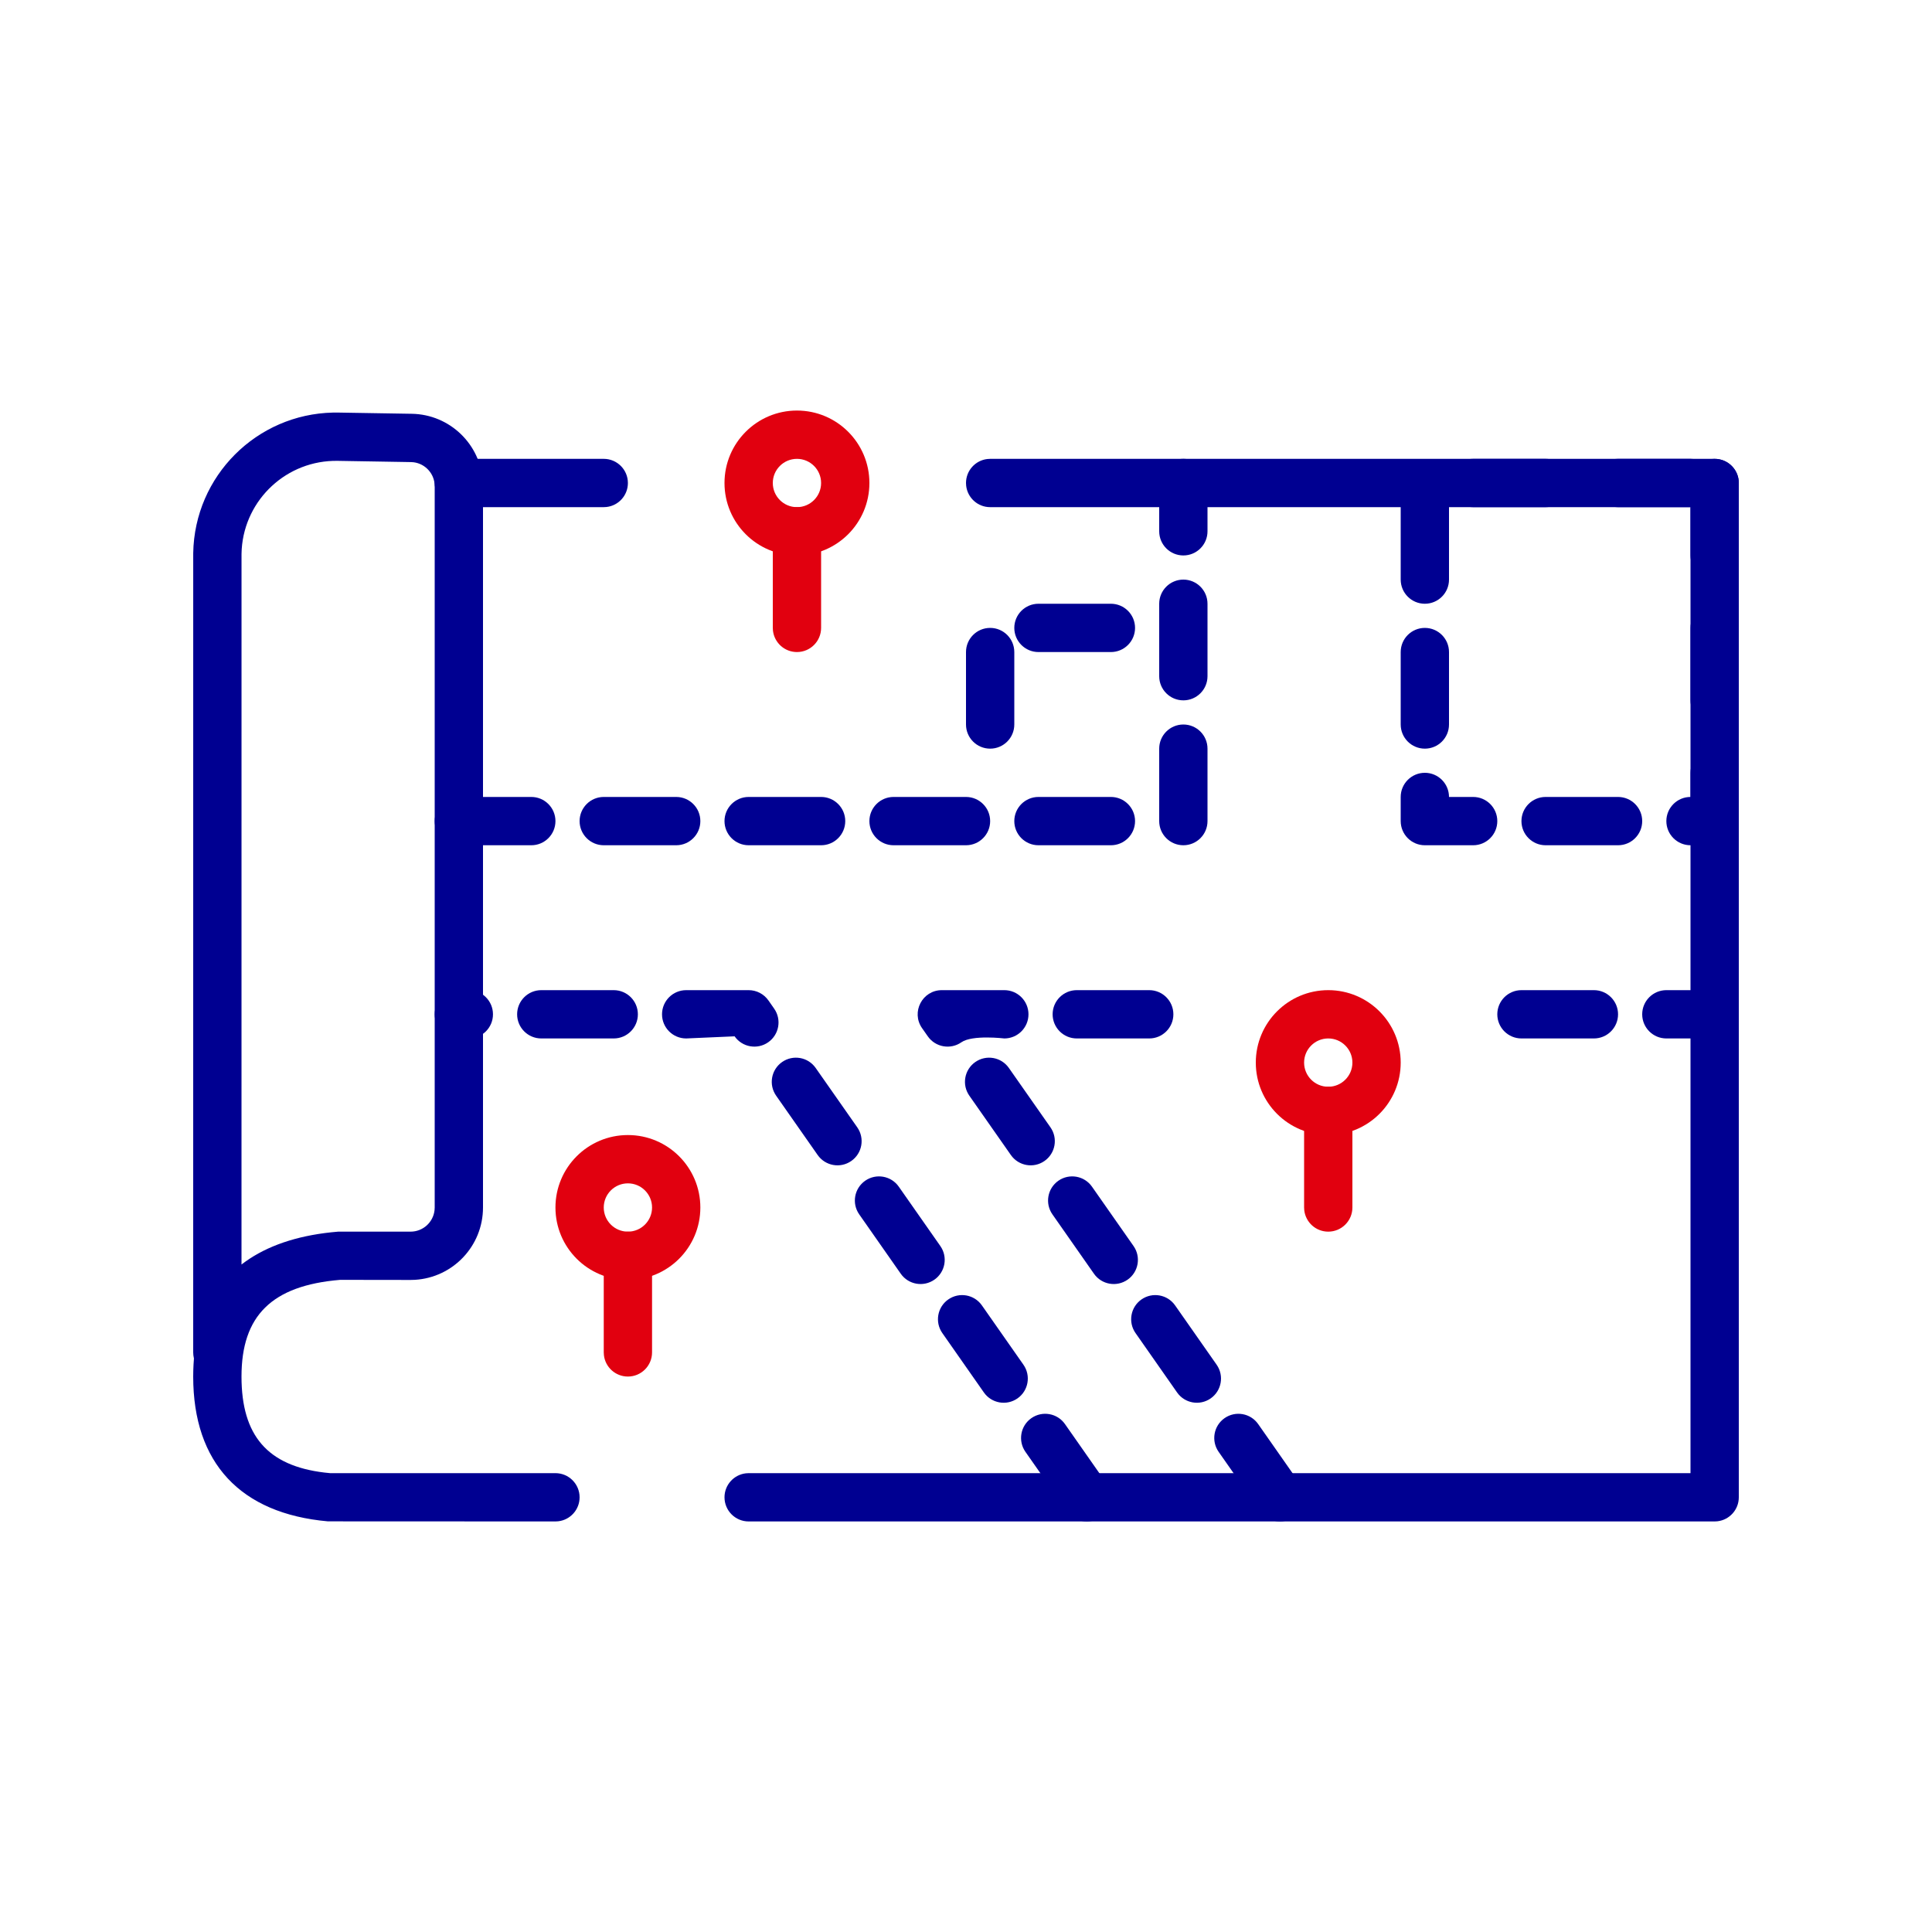 <svg width='80px' height='80px' fill='none' viewBox='0 0 80 80' xmlns='http://www.w3.org/2000/svg' focusable='false' aria-hidden='true'>
	<path fill-rule="evenodd" clip-rule="evenodd" d="M30 20C30 18.343 31.343 17 33 17C34.657 17 36 18.343 36 20C36 21.657 34.657 23 33 23C31.343 23 30 21.657 30 20ZM34 20C34 19.448 33.552 19 33 19C32.448 19 32 19.448 32 20C32 20.552 32.448 21 33 21C33.552 21 34 20.552 34 20Z" fill="#E1000F"/>
	<path d="M33 21C33.513 21 33.935 21.386 33.993 21.883L34 22V26C34 26.552 33.552 27 33 27C32.487 27 32.065 26.614 32.007 26.117L32 26V22C32 21.448 32.448 21 33 21Z" fill="#E1000F"/>
	<path fill-rule="evenodd" clip-rule="evenodd" d="M52 44C52 42.343 53.343 41 55 41C56.657 41 58 42.343 58 44C58 45.657 56.657 47 55 47C53.343 47 52 45.657 52 44ZM56 44C56 43.448 55.552 43 55 43C54.448 43 54 43.448 54 44C54 44.552 54.448 45 55 45C55.552 45 56 44.552 56 44Z" fill="#E1000F"/>
	<path d="M55 45C55.513 45 55.935 45.386 55.993 45.883L56 46V50C56 50.552 55.552 51 55 51C54.487 51 54.065 50.614 54.007 50.117L54 50V46C54 45.448 54.448 45 55 45Z" fill="#E1000F"/>
	<path fill-rule="evenodd" clip-rule="evenodd" d="M23 50C23 48.343 24.343 47 26 47C27.657 47 29 48.343 29 50C29 51.657 27.657 53 26 53C24.343 53 23 51.657 23 50ZM27 50C27 49.448 26.552 49 26 49C25.448 49 25 49.448 25 50C25 50.552 25.448 51 26 51C26.552 51 27 50.552 27 50Z" fill="#E1000F"/>
	<path d="M26 51C26.513 51 26.936 51.386 26.993 51.883L27 52V56C27 56.552 26.552 57 26 57C25.487 57 25.064 56.614 25.007 56.117L25 56V52C25 51.448 25.448 51 26 51Z" fill="#E1000F"/>
	<path d="M25 19C25.552 19 26 19.448 26 20C26 20.513 25.614 20.936 25.117 20.993L25 21H19C18.448 21 18 20.552 18 20C18 19.487 18.386 19.064 18.883 19.007L19 19H25Z" fill="#000091"/>
	<path d="M71 19C71.513 19 71.936 19.386 71.993 19.883L72 20V62C72 62.513 71.614 62.935 71.117 62.993L71 63H31C30.448 63 30 62.552 30 62C30 61.487 30.386 61.065 30.883 61.007L31 61H70V21H41C40.487 21 40.065 20.614 40.007 20.117L40 20C40 19.487 40.386 19.064 40.883 19.007L41 19H71Z" fill="#000091"/>
	<path fill-rule="evenodd" clip-rule="evenodd" d="M17.05 17.134L14.017 17.084L13.795 17.084C10.628 17.148 8.054 19.708 8.001 22.902L8 56L8.007 56.117C8.011 56.155 8.018 56.193 8.026 56.229L8.031 56.247L8.014 56.497C8.005 56.661 8 56.829 8 57C8 60.578 9.955 62.673 13.578 62.996L23 63L23.117 62.993C23.614 62.935 24 62.513 24 62C24 61.448 23.552 61 23 61H13.667L13.428 60.975C11.083 60.691 10 59.452 10 57C10 54.483 11.251 53.233 14.083 52.996L17 53L17.176 52.995C18.751 52.904 20 51.598 20 50V20.134L19.995 19.959C19.906 18.403 18.629 17.16 17.05 17.134ZM10.009 22.734C10.148 20.666 11.887 19.048 13.983 19.083L17.017 19.134L17.132 19.142C17.623 19.207 18 19.627 18 20.134V50L17.993 50.117C17.936 50.614 17.513 51 17 51H14L13.723 51.026C12.264 51.181 11.072 51.59 10.161 52.241L10 52.36L10.001 22.935L10.009 22.734Z" fill="#000091"/>
	<path fill-rule="evenodd" clip-rule="evenodd" d="M19 41H19.413C19.965 41 20.413 41.448 20.413 42C20.413 42.552 19.965 43 19.413 43H19C18.448 43 18 42.552 18 42C18 41.448 18.448 41 19 41ZM25.413 41H22.413C21.861 41 21.413 41.448 21.413 42C21.413 42.552 21.861 43 22.413 43H25.413C25.965 43 26.413 42.552 26.413 42C26.413 41.448 25.965 41 25.413 41ZM31.819 41.426L32.056 41.765C32.373 42.217 32.263 42.841 31.81 43.158C31.358 43.474 30.734 43.364 30.418 42.912L28.413 43C27.861 43 27.413 42.552 27.413 42C27.413 41.448 27.861 41 28.413 41H31C31.326 41 31.632 41.159 31.819 41.426ZM35.497 46.68L33.776 44.223C33.46 43.77 32.836 43.66 32.384 43.977C31.931 44.294 31.821 44.917 32.138 45.37L33.858 47.827C34.175 48.28 34.799 48.39 35.251 48.073C35.704 47.756 35.814 47.133 35.497 46.68ZM37.217 49.138L38.938 51.596C39.254 52.048 39.144 52.672 38.692 52.988C38.239 53.305 37.616 53.195 37.299 52.743L35.579 50.285C35.262 49.833 35.372 49.209 35.825 48.892C36.277 48.576 36.901 48.686 37.217 49.138ZM42.379 56.511L40.658 54.053C40.341 53.601 39.718 53.491 39.265 53.808C38.813 54.124 38.703 54.748 39.02 55.2L40.74 57.658C41.057 58.111 41.68 58.221 42.133 57.904C42.585 57.587 42.695 56.964 42.379 56.511ZM45.819 61.426L44.099 58.969C43.782 58.516 43.159 58.406 42.706 58.723C42.254 59.04 42.144 59.663 42.46 60.116L44.181 62.574C44.498 63.026 45.121 63.136 45.574 62.819C46.026 62.502 46.136 61.879 45.819 61.426Z" fill="#000091"/>
	<path fill-rule="evenodd" clip-rule="evenodd" d="M41.587 43C42.139 43 42.587 42.552 42.587 42C42.587 41.448 42.139 41 41.587 41H39C38.191 41 37.717 41.911 38.181 42.574L38.418 42.912C38.734 43.364 39.358 43.474 39.81 43.158C40.263 42.841 41.587 43 41.587 43ZM41.776 44.223L43.497 46.68C43.814 47.133 43.704 47.756 43.251 48.073C42.799 48.39 42.175 48.28 41.858 47.827L40.138 45.37C39.821 44.917 39.931 44.294 40.384 43.977C40.836 43.66 41.46 43.77 41.776 44.223ZM46.938 51.596L45.217 49.138C44.901 48.686 44.277 48.576 43.825 48.892C43.372 49.209 43.262 49.833 43.579 50.285L45.299 52.743C45.616 53.195 46.239 53.305 46.692 52.988C47.144 52.672 47.254 52.048 46.938 51.596ZM48.658 54.053L50.379 56.511C50.695 56.964 50.585 57.587 50.133 57.904C49.68 58.221 49.057 58.111 48.74 57.658L47.02 55.2C46.703 54.748 46.813 54.124 47.265 53.808C47.718 53.491 48.341 53.601 48.658 54.053ZM52.099 58.969L53.819 61.426C54.136 61.879 54.026 62.502 53.574 62.819C53.121 63.136 52.498 63.026 52.181 62.574L50.46 60.116C50.144 59.663 50.254 59.04 50.706 58.723C51.159 58.406 51.782 58.516 52.099 58.969ZM47.587 43H44.587C44.035 43 43.587 42.552 43.587 42C43.587 41.448 44.035 41 44.587 41H47.587C48.139 41 48.587 41.448 48.587 42C48.587 42.552 48.139 43 47.587 43Z" fill="#000091"/>
	<path fill-rule="evenodd" clip-rule="evenodd" d="M66 43H63C62.448 43 62 42.552 62 42C62 41.448 62.448 41 63 41H66C66.552 41 67 41.448 67 42C67 42.552 66.552 43 66 43ZM71 43H69C68.448 43 68 42.552 68 42C68 41.448 68.448 41 69 41H71C71.552 41 72 41.448 72 42C72 42.552 71.552 43 71 43Z" fill="#000091"/>
	<path fill-rule="evenodd" clip-rule="evenodd" d="M50 20V22C50 22.552 49.552 23 49 23C48.448 23 48 22.552 48 22V20C48 19.448 48.448 19 49 19C49.552 19 50 19.448 50 20ZM50 28V25C50 24.448 49.552 24 49 24C48.448 24 48 24.448 48 25V28C48 28.552 48.448 29 49 29C49.552 29 50 28.552 50 28ZM50 31V34C50 34.552 49.552 35 49 35C48.448 35 48 34.552 48 34V31C48 30.448 48.448 30 49 30C49.552 30 50 30.448 50 31ZM22 35H19C18.448 35 18 34.552 18 34C18 33.448 18.448 33 19 33H22C22.552 33 23 33.448 23 34C23 34.552 22.552 35 22 35ZM28 35H25C24.448 35 24 34.552 24 34C24 33.448 24.448 33 25 33H28C28.552 33 29 33.448 29 34C29 34.552 28.552 35 28 35ZM31 35H34C34.552 35 35 34.552 35 34C35 33.448 34.552 33 34 33H31C30.448 33 30 33.448 30 34C30 34.552 30.448 35 31 35ZM40 35H37C36.448 35 36 34.552 36 34C36 33.448 36.448 33 37 33H40C40.552 33 41 33.448 41 34C41 34.552 40.552 35 40 35ZM43 35H46C46.552 35 47 34.552 47 34C47 33.448 46.552 33 46 33H43C42.448 33 42 33.448 42 34C42 34.552 42.448 35 43 35Z" fill="#000091"/>
	<path fill-rule="evenodd" clip-rule="evenodd" d="M46 27H43C42.448 27 42 26.552 42 26C42 25.448 42.448 25 43 25H46C46.552 25 47 25.448 47 26C47 26.552 46.552 27 46 27ZM42 27V30C42 30.552 41.552 31 41 31C40.448 31 40 30.552 40 30V27C40 26.448 40.448 26 41 26C41.552 26 42 26.448 42 27Z" fill="#000091"/>
	<path fill-rule="evenodd" clip-rule="evenodd" d="M72 23C72 23.552 71.552 24 71 24C70.448 24 70 23.552 70 23V21C70.552 21 71 20.552 71 20C71 19.63 70.799 19.307 70.5 19.134C70.647 19.049 70.818 19 71 19C71.552 19 72 19.448 72 20V23ZM70.5 19.134C70.353 19.049 70.182 19 70 19H67C66.448 19 66 19.448 66 20C66 20.552 66.448 21 67 21H70V20C70 19.63 70.201 19.307 70.5 19.134ZM72 29C72 29.552 71.552 30 71 30C70.448 30 70 29.552 70 29V26C70 25.448 70.448 25 71 25C71.552 25 72 25.448 72 26V29ZM69 34C69 34.552 69.448 35 70 35H71C71.552 35 72 34.552 72 34V32C72 31.448 71.552 31 71 31C70.448 31 70 31.448 70 32V33C69.448 33 69 33.448 69 34ZM64 35C63.448 35 63 34.552 63 34C63 33.448 63.448 33 64 33H67C67.552 33 68 33.448 68 34C68 34.552 67.552 35 67 35H64ZM59 32C58.448 32 58 32.448 58 33V34C58 34.552 58.448 35 59 35H61C61.552 35 62 34.552 62 34C62 33.448 61.552 33 61 33H60C60 32.448 59.552 32 59 32ZM58 27C58 26.448 58.448 26 59 26C59.552 26 60 26.448 60 27V30C60 30.552 59.552 31 59 31C58.448 31 58 30.552 58 30V27ZM59 20C58.448 20 58 20.448 58 21V24C58 24.552 58.448 25 59 25C59.552 25 60 24.552 60 24V21C60 20.448 59.552 20 59 20ZM64 19C64.552 19 65 19.448 65 20C65 20.552 64.552 21 64 21H61C60.448 21 60 20.552 60 20C60 19.448 60.448 19 61 19H64Z" fill="#000091"/>
</svg>
